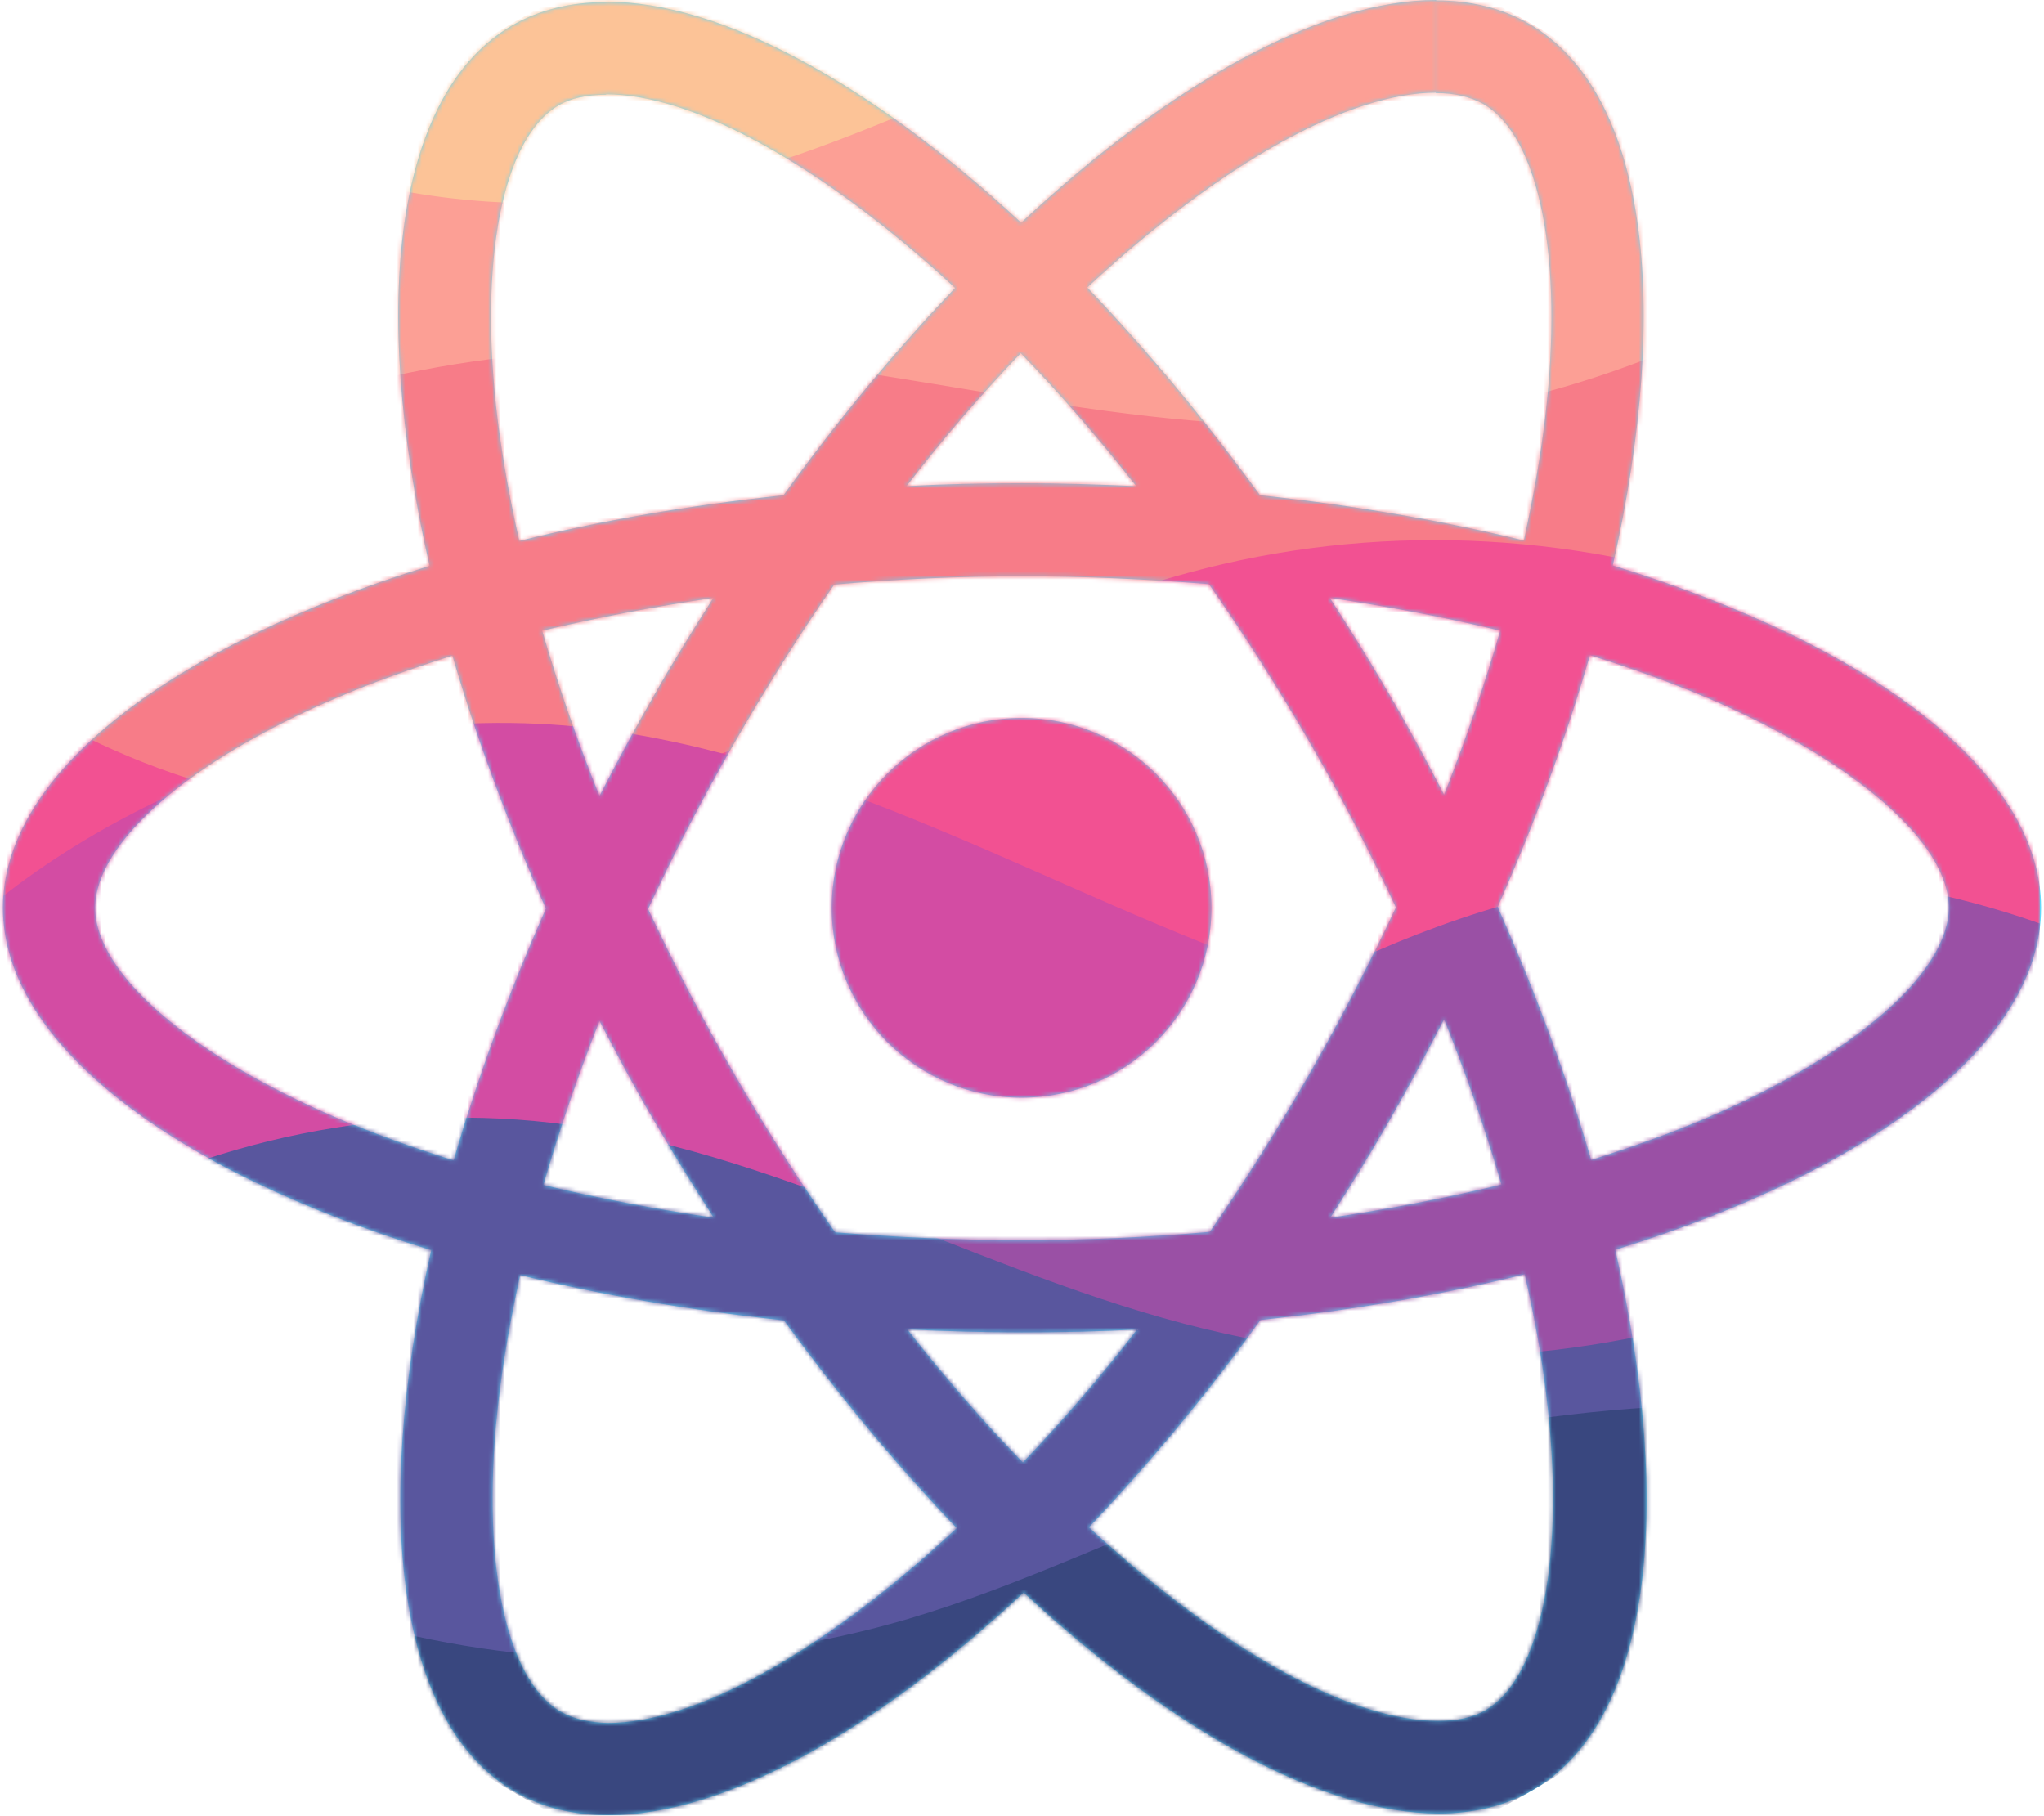 <?xml version="1.0" encoding="UTF-8"?>
<svg width="492px" height="437px" viewBox="0 0 492 437" version="1.1" xmlns="http://www.w3.org/2000/svg" xmlns:xlink="http://www.w3.org/1999/xlink">
    <!-- Generator: Sketch 51.3 (57544) - http://www.bohemiancoding.com/sketch -->
    <title>React Realm Context logo</title>
    <desc>Created with Sketch.</desc>
    <defs>
        <path d="M491.3,218.5 C491.3,186 450.6,155.2 388.2,136.1 C402.6,72.5 396.2,21.9 368,5.7 C361.5,1.9 353.9,0.1 345.6,0.1 L345.6,22.4 C350.2,22.4 353.9,23.3 357,25 C370.6,32.8 376.5,62.5 371.9,100.7 C370.8,110.1 369,120 366.8,130.1 C347.2,125.3 325.8,121.6 303.3,119.2 C289.8,100.7 275.8,83.9 261.7,69.2 C294.3,38.9 324.9,22.3 345.7,22.3 L345.7,0 C345.7,0 345.7,0 345.7,0 C318.2,0 282.2,19.6 245.8,53.6 C209.4,19.8 173.4,0.4 145.9,0.4 L145.9,22.7 C166.6,22.7 197.3,39.2 229.9,69.3 C215.9,84 201.9,100.7 188.6,119.2 C166,121.6 144.6,125.3 125,130.2 C122.7,120.2 121,110.5 119.8,101.2 C115.1,63 120.9,33.3 134.4,25.4 C137.4,23.6 141.3,22.8 145.9,22.8 L145.9,0.5 C145.9,0.5 145.9,0.5 145.9,0.5 C137.5,0.5 129.9,2.3 123.3,6.1 C95.2,22.3 88.9,72.8 103.4,136.2 C41.2,155.4 0.7,186.1 0.7,218.5 C0.7,251 41.4,281.8 103.8,300.9 C89.4,364.5 95.8,415.1 124,431.3 C130.5,435.1 138.1,436.9 146.5,436.9 C174,436.9 210,417.3 246.4,383.3 C282.8,417.1 318.8,436.5 346.3,436.5 C354.7,436.5 362.3,434.7 368.9,430.9 C397,414.7 403.3,364.2 388.8,300.8 C450.8,281.7 491.3,250.9 491.3,218.5 Z M361.1,151.8 C357.4,164.7 352.8,178 347.6,191.3 C343.5,183.3 339.2,175.3 334.5,167.3 C329.9,159.3 325,151.5 320.1,143.9 C334.3,146 348,148.6 361.1,151.8 Z M315.3,258.3 C307.5,271.8 299.5,284.6 291.2,296.5 C276.3,297.8 261.2,298.5 246,298.5 C230.9,298.5 215.8,297.8 201,296.6 C192.7,284.7 184.6,272 176.8,258.6 C169.2,245.5 162.3,232.2 156,218.8 C162.2,205.4 169.2,192 176.7,178.9 C184.5,165.4 192.5,152.6 200.8,140.7 C215.7,139.4 230.8,138.7 246,138.7 C261.1,138.7 276.2,139.4 291,140.6 C299.3,152.5 307.4,165.2 315.2,178.6 C322.8,191.7 329.7,205 336,218.4 C329.7,231.8 322.8,245.2 315.3,258.3 Z M347.6,245.3 C353,258.7 357.6,272.1 361.4,285.1 C348.3,288.3 334.5,291 320.2,293.1 C325.1,285.4 330,277.5 334.6,269.4 C339.2,261.4 343.5,253.3 347.6,245.3 Z M246.2,352 C236.9,342.4 227.6,331.7 218.4,320 C227.4,320.4 236.6,320.7 245.9,320.7 C255.3,320.7 264.6,320.5 273.7,320 C264.7,331.7 255.4,342.4 246.2,352 Z M171.8,293.1 C157.6,291 143.9,288.4 130.8,285.2 C134.5,272.3 139.1,259 144.3,245.7 C148.4,253.7 152.7,261.7 157.4,269.7 C162.1,277.7 166.9,285.5 171.8,293.1 Z M245.7,85 C255,94.6 264.3,105.3 273.5,117 C264.5,116.6 255.3,116.3 246,116.3 C236.6,116.3 227.3,116.5 218.2,117 C227.2,105.3 236.5,94.6 245.7,85 Z M171.7,143.9 C166.8,151.6 161.9,159.5 157.3,167.6 C152.7,175.6 148.4,183.6 144.3,191.6 C138.9,178.2 134.3,164.8 130.5,151.8 C143.6,148.7 157.4,146 171.7,143.9 Z M81.2,269.1 C45.8,254 22.9,234.2 22.9,218.5 C22.9,202.8 45.8,182.9 81.2,167.9 C89.8,164.2 99.2,160.9 108.9,157.8 C114.6,177.4 122.1,197.8 131.4,218.7 C122.2,239.5 114.8,259.8 109.2,279.3 C99.3,276.2 89.9,272.8 81.2,269.1 Z M135,412 C121.4,404.2 115.5,374.5 120.1,336.3 C121.2,326.9 123,317 125.2,306.9 C144.8,311.7 166.2,315.4 188.7,317.8 C202.2,336.3 216.2,353.1 230.3,367.8 C197.7,398.1 167.1,414.7 146.3,414.7 C141.8,414.6 138,413.7 135,412 Z M372.2,335.8 C376.9,374 371.1,403.7 357.6,411.6 C354.6,413.4 350.7,414.2 346.1,414.2 C325.4,414.2 294.7,397.7 262.1,367.6 C276.1,352.9 290.1,336.2 303.4,317.7 C326,315.3 347.4,311.6 367,306.7 C369.3,316.8 371.1,326.5 372.2,335.8 Z M410.7,269.1 C402.1,272.8 392.7,276.1 383,279.2 C377.3,259.6 369.8,239.2 360.5,218.3 C369.7,197.5 377.1,177.2 382.7,157.7 C392.6,160.8 402,164.2 410.8,167.9 C446.2,183 469.1,202.8 469.1,218.5 C469,234.2 446.1,254.1 410.7,269.1 Z M245.9,264.2 C220.661,264.2 200.2,243.739 200.2,218.5 C200.2,193.261 220.661,172.8 245.9,172.8 C271.139,172.8 291.6,193.261 291.6,218.5 C291.6,243.739 271.139,264.2 245.9,264.2 Z" id="path-1"></path>
    </defs>
    <g id="React-Realm-Context-logo" stroke="none" stroke-width="1" fill="none" fill-rule="evenodd">
        <mask id="mask-2" fill="white">
            <use xlink:href="#path-1"></use>
        </mask>
        <use id="Combined-Shape" fill="#61DAFB" fill-rule="nonzero" xlink:href="#path-1"></use>
        <g id="realm-logo" mask="url(#mask-2)" fill-rule="nonzero">
            <g transform="translate(0, -27)">
                <path d="M350.749,23.771 C318.821,8.529 283.102,0 245.4,0 C179.628,0 119.892,25.956 75.793,68.226 C28.908,113.166 433.733,63.387 350.749,23.771 Z" id="Melon" fill="#FCC397"></path>
                <path d="M437.997,92.205 C438.278,92.555 417.943,119.681 356.827,127.382 C233.468,142.926 21.681,144.569 22,143.869 C35.102,115.137 53.592,89.369 76.182,67.852 C102.799,76.147 131.77,78.213 159.173,73.173 C204.421,64.911 244.678,38.817 289.436,28.183 C309.302,23.42 330.946,22.028 351.33,23.644 C385.202,39.713 414.81,63.283 437.997,92.205 Z" id="Peach" fill="#FC9F95"></path>
                <path d="M488,208.067 C488.156,209.058 210.254,235.239 74.854,227.608 C30.739,225.122 4.704,198.39 5.003,196.93 C8.723,178.742 14.447,161.285 21.932,144.801 C61.049,123.342 107.071,110.957 151.697,111.446 C207.66,112.02 262.56,130.72 318.522,129.326 C360.082,128.266 401.973,114.972 437.287,93 C463.312,125.598 481.236,164.975 488,208.067 Z" id="Sexy-Salmon" fill="#F77C88"></path>
                <path d="M491,245.531 C491,246.894 490.967,249.611 490.967,249.611 C490.967,249.611 413.778,269.113 314.368,267.95 C175.13,266.32 -0.003,243.823 0,243.411 C0.138,227.094 1.862,211.156 5.025,195.744 C38.384,216.363 78.841,226.461 117.78,222.21 C148.744,218.85 178.155,207.373 206.831,195.159 C235.508,182.945 264.02,169.829 294.331,162.78 C338.856,152.451 386.487,156.058 429.052,172.862 C449.759,181.042 470.305,192.802 488.001,206.983 C489.975,219.542 491,232.417 491,245.531 Z" id="Flamingo" fill="#F25192"></path>
                <path d="M212.569,325.454 C138.917,339.116 12.522,323.358 12.204,322.384 C4.284,298.157 0,272.275 0,245.387 C0,244.677 0.003,243.967 0.009,243.259 C11.19,234.353 24.25,226.412 36.999,220.241 C68.532,204.87 104.314,198.459 139.197,201.911 C173.671,205.363 206.593,218.186 238.453,231.996 C265.295,243.63 291.963,256.198 319.825,264.882 C322.554,265.732 293.642,310.414 212.569,325.454 Z" id="Mulberry" fill="#D34CA3"></path>
                <path d="M482.178,310.909 C477.036,319.612 428.13,348.93 361.835,353.951 C274.057,360.599 170.362,334.009 204.76,320.477 C258.915,299.159 305.882,260.867 361.835,244.879 C403.633,232.879 449.967,234.776 491,249.276 C490.654,270.589 487.604,291.243 482.178,310.909 Z" id="Grape-Jelly" fill="#9A50A5"></path>
                <path d="M458.237,368.552 C415.84,442.359 108.348,460.868 63.428,411.22 C40.562,385.947 22.862,355.889 12,322.721 C49.761,301.079 93.965,291.888 136.453,297.715 C191.442,305.265 240.712,336.04 294.966,348.021 C338.761,357.705 385.171,354.669 427.332,339.404 C446.391,332.451 465.289,323.132 482,311.612 C476.448,331.745 468.41,350.843 458.237,368.552 Z" id="Indigo" fill="#59569E"></path>
                <path d="M459,367.042 C416.712,441.097 337.09,491 245.836,491 C173.737,491 108.9,459.849 64,410.247 C71.451,413.101 79.785,415.568 87.423,417.724 C130.136,429.527 176.115,429.199 218.583,416.659 C245.779,408.626 271.341,395.84 298.047,386.168 C349.007,367.756 405.097,361.272 459,367.042 Z" id="East-Bay" fill="#39477F"></path>
            </g>
        </g>
    </g>
</svg>